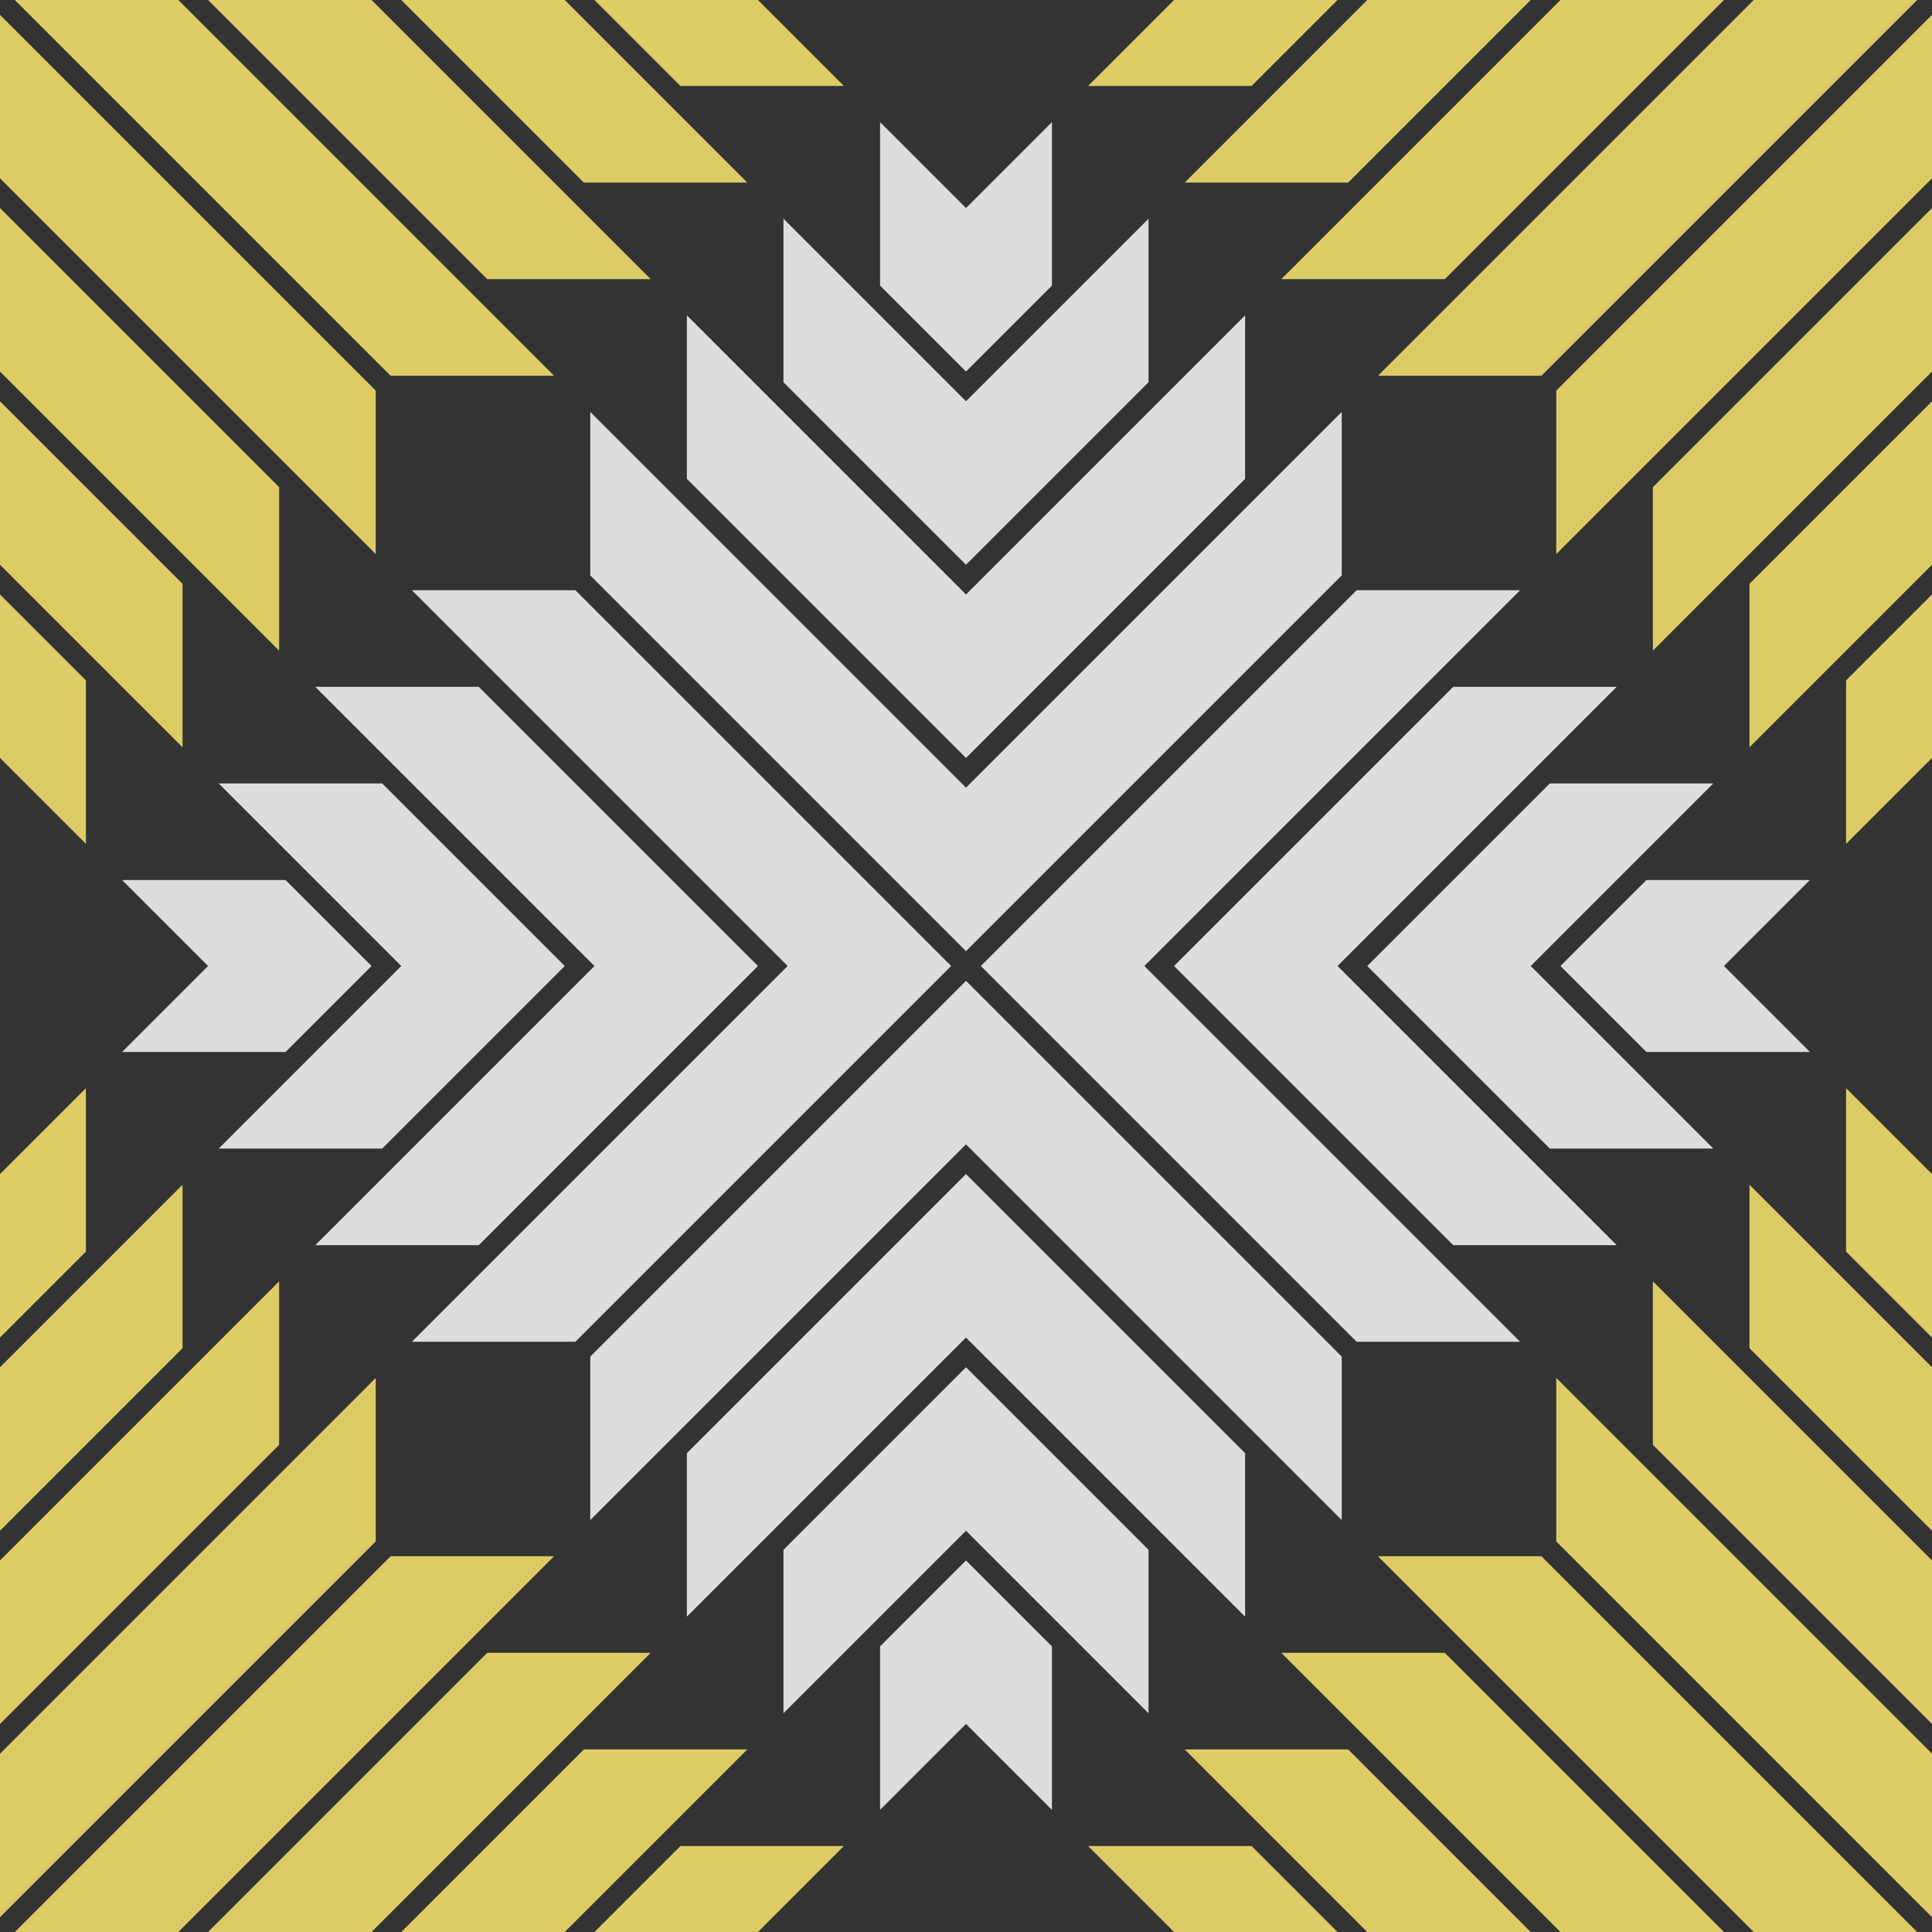 <?xml version="1.0" encoding="utf-8"?>
<!-- Generator: Adobe Illustrator 15.0.0, SVG Export Plug-In  -->
<!DOCTYPE svg PUBLIC "-//W3C//DTD SVG 1.1//EN" "http://www.w3.org/Graphics/SVG/1.1/DTD/svg11.dtd">
<svg version="1.1"
	 xmlns="http://www.w3.org/2000/svg" xmlns:xlink="http://www.w3.org/1999/xlink" xmlns:a="http://ns.adobe.com/AdobeSVGViewerExtensions/3.0/"
	 x="0px" y="0px" width="180px" height="180px" viewBox="78.6 78.6 180 180"
	 style="overflow:visible;enable-background:new 78.6 78.6 180 180;" xml:space="preserve">
<style type="text/css">
<![CDATA[
	.st0{fill:#333;}
	.st1{fill:#dc6;}
	.st2{fill:#ddd;}
]]>
</style>
<defs>
</defs>
<rect x="78.6" y="78.6" class="st0" width="180" height="180"/>
<g id="unit_9_">
	<g>
		<g>
			<polygon class="st2" points="90,176.6 98,168.6 90,160.6 105.2,160.6 113.2,168.6 105.2,176.6 			"/>
			<polygon class="st2" points="90,176.6 98,168.6 90,160.6 105.2,160.6 113.2,168.6 105.2,176.6 			"/>
		</g>
		<g>
			<polygon class="st2" points="99,185.6 116,168.6 99,151.6 114.2,151.6 131.2,168.6 114.2,185.6 			"/>
			<polygon class="st2" points="99,185.6 116,168.6 99,151.6 114.2,151.6 131.2,168.6 114.2,185.6 			"/>
		</g>
		<g>
			<polygon class="st2" points="108,194.6 134,168.6 108,142.6 123.2,142.6 149.2,168.6 123.2,194.6 			"/>
			<polygon class="st2" points="108,194.6 134,168.6 108,142.6 123.2,142.6 149.2,168.6 123.2,194.6 			"/>
		</g>
		<g>
			<polygon class="st2" points="117,203.6 152,168.6 117,133.6 132.2,133.6 167.2,168.6 132.2,203.6 			"/>
			<polygon class="st2" points="117,203.6 152,168.6 117,133.6 132.2,133.6 167.2,168.6 132.2,203.6 			"/>
		</g>
		<g>
			<polygon class="st2" points="232,176.6 224,168.6 232,160.6 247.2,160.6 239.2,168.6 247.2,176.6 			"/>
			<polygon class="st2" points="232,176.6 224,168.6 232,160.6 247.2,160.6 239.2,168.6 247.2,176.6 			"/>
		</g>
		<g>
			<polygon class="st2" points="223,185.6 206,168.6 223,151.6 238.2,151.6 221.2,168.6 238.2,185.6 			"/>
			<polygon class="st2" points="223,185.6 206,168.6 223,151.6 238.2,151.6 221.2,168.6 238.2,185.6 			"/>
		</g>
		<g>
			<polygon class="st2" points="214,194.6 188,168.6 214,142.6 229.2,142.6 203.2,168.6 229.2,194.6 			"/>
			<polygon class="st2" points="214,194.6 188,168.6 214,142.6 229.2,142.6 203.2,168.6 229.2,194.6 			"/>
		</g>
		<g>
			<polygon class="st2" points="205,203.6 170,168.6 205,133.6 220.2,133.6 185.2,168.6 220.2,203.6 			"/>
			<polygon class="st2" points="205,203.6 170,168.6 205,133.6 220.2,133.6 185.2,168.6 220.2,203.6 			"/>
		</g>
		<g>
			<polygon class="st2" points="160.6,105.2 160.6,90 168.6,98 176.6,90 176.6,105.2 168.6,113.2 			"/>
			<polygon class="st2" points="160.6,105.2 160.6,90 168.6,98 176.6,90 176.6,105.2 168.6,113.2 			"/>
		</g>
		<g>
			<polygon class="st2" points="151.6,114.2 151.6,99 168.6,116 185.6,99 185.6,114.2 168.6,131.2 			"/>
			<polygon class="st2" points="151.6,114.2 151.6,99 168.6,116 185.6,99 185.6,114.2 168.6,131.2 			"/>
		</g>
		<g>
			<polygon class="st2" points="142.6,123.2 142.6,108 168.6,134 194.6,108 194.6,123.2 168.6,149.2 			"/>
			<polygon class="st2" points="142.6,123.2 142.6,108 168.6,134 194.6,108 194.6,123.2 168.6,149.2 			"/>
		</g>
		<g>
			<polygon class="st2" points="133.6,132.2 133.6,117 168.6,152 203.6,117 203.6,132.2 168.6,167.2 			"/>
			<polygon class="st2" points="133.6,132.2 133.6,117 168.6,152 203.6,117 203.6,132.2 168.6,167.2 			"/>
		</g>
		<g>
			<polygon class="st2" points="168.6,239.2 160.6,247.2 160.6,232 168.6,224 176.6,232 176.6,247.2 			"/>
			<polygon class="st2" points="168.6,239.2 160.6,247.2 160.6,232 168.6,224 176.6,232 176.6,247.2 			"/>
		</g>
		<g>
			<polygon class="st2" points="168.6,221.2 151.6,238.2 151.6,223 168.6,206 185.6,223 185.6,238.2 			"/>
			<polygon class="st2" points="168.6,221.2 151.6,238.2 151.6,223 168.6,206 185.6,223 185.6,238.2 			"/>
		</g>
		<g>
			<polygon class="st2" points="168.6,203.2 142.6,229.2 142.6,214 168.6,188 194.6,214 194.6,229.2 			"/>
			<polygon class="st2" points="168.6,203.2 142.6,229.2 142.6,214 168.6,188 194.6,214 194.6,229.2 			"/>
		</g>
		<g>
			<polygon class="st2" points="168.6,185.2 133.6,220.2 133.6,205 168.6,170 203.6,205 203.6,220.2 			"/>
			<polygon class="st2" points="168.6,185.2 133.6,220.2 133.6,205 168.6,170 203.6,205 203.6,220.2 			"/>
		</g>
	</g>
</g>
<g id="unit_8_">
	<g>
		<g>
			<polygon class="st1" points="180,86.6 188,78.6 180,70.6 195.2,70.6 203.2,78.6 195.2,86.6 			"/>
			<polygon class="st1" points="180,86.6 188,78.6 180,70.6 195.2,70.6 203.2,78.6 195.2,86.6 			"/>
		</g>
		<g>
			<polygon class="st1" points="189,95.6 206,78.6 189,61.6 204.2,61.6 221.2,78.6 204.2,95.6 			"/>
			<polygon class="st1" points="189,95.6 206,78.6 189,61.6 204.2,61.6 221.2,78.6 204.2,95.6 			"/>
		</g>
		<g>
			<polygon class="st1" points="198,104.6 224,78.6 198,52.6 213.2,52.6 239.2,78.6 213.2,104.6 			"/>
			<polygon class="st1" points="198,104.6 224,78.6 198,52.6 213.2,52.6 239.2,78.6 213.2,104.6 			"/>
		</g>
		<g>
			<polygon class="st1" points="207,113.6 242,78.6 207,43.6 222.2,43.6 257.2,78.6 222.2,113.6 			"/>
			<polygon class="st1" points="207,113.6 242,78.6 207,43.6 222.2,43.6 257.2,78.6 222.2,113.6 			"/>
		</g>
		<g>
			<polygon class="st1" points="322,86.6 314,78.6 322,70.6 337.2,70.6 329.2,78.6 337.2,86.6 			"/>
			<polygon class="st1" points="322,86.6 314,78.6 322,70.6 337.2,70.6 329.2,78.6 337.2,86.6 			"/>
		</g>
		<g>
			<polygon class="st1" points="313,95.6 296,78.6 313,61.6 328.2,61.6 311.2,78.6 328.2,95.6 			"/>
			<polygon class="st1" points="313,95.6 296,78.6 313,61.6 328.2,61.6 311.2,78.6 328.2,95.6 			"/>
		</g>
		<g>
			<polygon class="st1" points="304,104.6 278,78.6 304,52.6 319.2,52.6 293.2,78.6 319.2,104.6 			"/>
			<polygon class="st1" points="304,104.6 278,78.6 304,52.6 319.2,52.6 293.2,78.6 319.2,104.6 			"/>
		</g>
		<g>
			<polygon class="st1" points="295,113.6 260,78.6 295,43.6 310.2,43.6 275.2,78.6 310.2,113.6 			"/>
			<polygon class="st1" points="295,113.6 260,78.6 295,43.6 310.2,43.6 275.2,78.6 310.2,113.6 			"/>
		</g>
		<g>
			<polygon class="st1" points="250.6,15.2 250.6,0 258.6,8 266.6,0 266.6,15.2 258.6,23.2 			"/>
			<polygon class="st1" points="250.6,15.2 250.6,0 258.6,8 266.6,0 266.6,15.2 258.6,23.2 			"/>
		</g>
		<g>
			<polygon class="st1" points="241.6,24.2 241.6,9 258.6,26 275.6,9 275.6,24.2 258.6,41.2 			"/>
			<polygon class="st1" points="241.6,24.2 241.6,9 258.6,26 275.6,9 275.6,24.2 258.6,41.2 			"/>
		</g>
		<g>
			<polygon class="st1" points="232.6,33.2 232.6,18 258.6,44 284.6,18 284.6,33.2 258.6,59.2 			"/>
			<polygon class="st1" points="232.6,33.2 232.6,18 258.6,44 284.6,18 284.6,33.2 258.6,59.2 			"/>
		</g>
		<g>
			<polygon class="st1" points="223.6,42.2 223.6,27 258.6,62 293.6,27 293.6,42.2 258.6,77.2 			"/>
			<polygon class="st1" points="223.6,42.2 223.6,27 258.6,62 293.6,27 293.6,42.2 258.6,77.2 			"/>
		</g>
		<g>
			<polygon class="st1" points="258.6,149.2 250.6,157.2 250.6,142 258.6,134 266.6,142 266.6,157.2 			"/>
			<polygon class="st1" points="258.6,149.2 250.6,157.2 250.6,142 258.6,134 266.6,142 266.6,157.2 			"/>
		</g>
		<g>
			<polygon class="st1" points="258.6,131.2 241.6,148.2 241.6,133 258.6,116 275.6,133 275.6,148.2 			"/>
			<polygon class="st1" points="258.6,131.2 241.6,148.2 241.6,133 258.6,116 275.6,133 275.6,148.2 			"/>
		</g>
		<g>
			<polygon class="st1" points="258.6,113.2 232.6,139.2 232.6,124 258.6,98 284.6,124 284.6,139.2 			"/>
			<polygon class="st1" points="258.6,113.2 232.6,139.2 232.6,124 258.6,98 284.6,124 284.6,139.2 			"/>
		</g>
		<g>
			<polygon class="st1" points="258.6,95.2 223.6,130.2 223.6,115 258.6,80 293.6,115 293.6,130.2 			"/>
			<polygon class="st1" points="258.6,95.2 223.6,130.2 223.6,115 258.6,80 293.6,115 293.6,130.2 			"/>
		</g>
	</g>
</g>
<g id="unit_7_">
	<g>
		<g>
			<polygon class="st1" points="0,86.6 8,78.6 0,70.6 15.2,70.6 23.2,78.6 15.2,86.6 			"/>
			<polygon class="st1" points="0,86.6 8,78.6 0,70.6 15.2,70.6 23.2,78.6 15.2,86.6 			"/>
		</g>
		<g>
			<polygon class="st1" points="9,95.6 26,78.6 9,61.6 24.2,61.6 41.2,78.6 24.2,95.6 			"/>
			<polygon class="st1" points="9,95.6 26,78.6 9,61.6 24.2,61.6 41.2,78.6 24.2,95.6 			"/>
		</g>
		<g>
			<polygon class="st1" points="18,104.6 44,78.6 18,52.6 33.2,52.6 59.2,78.6 33.2,104.6 			"/>
			<polygon class="st1" points="18,104.6 44,78.6 18,52.6 33.2,52.6 59.2,78.6 33.2,104.6 			"/>
		</g>
		<g>
			<polygon class="st1" points="27,113.6 62,78.6 27,43.6 42.2,43.6 77.2,78.6 42.2,113.6 			"/>
			<polygon class="st1" points="27,113.6 62,78.6 27,43.6 42.2,43.6 77.2,78.6 42.2,113.6 			"/>
		</g>
		<g>
			<polygon class="st1" points="142,86.6 134,78.6 142,70.6 157.2,70.6 149.2,78.6 157.2,86.6 			"/>
			<polygon class="st1" points="142,86.6 134,78.6 142,70.6 157.2,70.6 149.2,78.6 157.2,86.6 			"/>
		</g>
		<g>
			<polygon class="st1" points="133,95.6 116,78.6 133,61.6 148.2,61.6 131.2,78.6 148.2,95.6 			"/>
			<polygon class="st1" points="133,95.6 116,78.6 133,61.6 148.2,61.6 131.2,78.6 148.2,95.6 			"/>
		</g>
		<g>
			<polygon class="st1" points="124,104.6 98,78.6 124,52.6 139.2,52.6 113.2,78.6 139.2,104.6 			"/>
			<polygon class="st1" points="124,104.6 98,78.6 124,52.6 139.2,52.6 113.2,78.6 139.2,104.6 			"/>
		</g>
		<g>
			<polygon class="st1" points="115,113.6 80,78.6 115,43.6 130.2,43.6 95.2,78.6 130.2,113.6 			"/>
			<polygon class="st1" points="115,113.6 80,78.6 115,43.6 130.2,43.6 95.2,78.6 130.2,113.6 			"/>
		</g>
		<g>
			<polygon class="st1" points="70.6,15.2 70.6,0 78.6,8 86.6,0 86.6,15.2 78.6,23.2 			"/>
			<polygon class="st1" points="70.6,15.2 70.6,0 78.6,8 86.6,0 86.6,15.2 78.6,23.2 			"/>
		</g>
		<g>
			<polygon class="st1" points="61.6,24.2 61.6,9 78.6,26 95.6,9 95.6,24.2 78.6,41.2 			"/>
			<polygon class="st1" points="61.6,24.2 61.6,9 78.6,26 95.6,9 95.6,24.2 78.6,41.2 			"/>
		</g>
		<g>
			<polygon class="st1" points="52.6,33.2 52.6,18 78.6,44 104.6,18 104.6,33.2 78.6,59.2 			"/>
			<polygon class="st1" points="52.6,33.2 52.6,18 78.6,44 104.6,18 104.6,33.2 78.6,59.2 			"/>
		</g>
		<g>
			<polygon class="st1" points="43.6,42.2 43.6,27 78.6,62 113.6,27 113.6,42.2 78.6,77.2 			"/>
			<polygon class="st1" points="43.6,42.2 43.6,27 78.6,62 113.6,27 113.6,42.2 78.6,77.2 			"/>
		</g>
		<g>
			<polygon class="st1" points="78.6,149.2 70.6,157.2 70.6,142 78.6,134 86.6,142 86.6,157.2 			"/>
			<polygon class="st1" points="78.6,149.2 70.6,157.2 70.6,142 78.6,134 86.6,142 86.6,157.2 			"/>
		</g>
		<g>
			<polygon class="st1" points="78.6,131.2 61.6,148.2 61.6,133 78.6,116 95.6,133 95.6,148.2 			"/>
			<polygon class="st1" points="78.6,131.2 61.6,148.2 61.6,133 78.6,116 95.6,133 95.6,148.2 			"/>
		</g>
		<g>
			<polygon class="st1" points="78.6,113.2 52.6,139.2 52.6,124 78.6,98 104.6,124 104.6,139.2 			"/>
			<polygon class="st1" points="78.6,113.2 52.6,139.2 52.6,124 78.6,98 104.6,124 104.6,139.2 			"/>
		</g>
		<g>
			<polygon class="st1" points="78.6,95.2 43.6,130.2 43.6,115 78.6,80 113.6,115 113.6,130.2 			"/>
			<polygon class="st1" points="78.6,95.2 43.6,130.2 43.6,115 78.6,80 113.6,115 113.6,130.2 			"/>
		</g>
	</g>
</g>
<g id="unit_6_">
	<g>
		<g>
			<polygon class="st1" points="180,266.6 188,258.6 180,250.6 195.2,250.6 203.2,258.6 195.2,266.6 			"/>
			<polygon class="st1" points="180,266.6 188,258.6 180,250.6 195.2,250.6 203.2,258.6 195.2,266.6 			"/>
		</g>
		<g>
			<polygon class="st1" points="189,275.6 206,258.6 189,241.6 204.2,241.6 221.2,258.6 204.2,275.6 			"/>
			<polygon class="st1" points="189,275.6 206,258.6 189,241.6 204.2,241.6 221.2,258.6 204.2,275.6 			"/>
		</g>
		<g>
			<polygon class="st1" points="198,284.6 224,258.6 198,232.6 213.2,232.6 239.2,258.6 213.2,284.6 			"/>
			<polygon class="st1" points="198,284.6 224,258.6 198,232.6 213.2,232.6 239.2,258.6 213.2,284.6 			"/>
		</g>
		<g>
			<polygon class="st1" points="207,293.6 242,258.6 207,223.6 222.2,223.6 257.2,258.6 222.2,293.6 			"/>
			<polygon class="st1" points="207,293.6 242,258.6 207,223.6 222.2,223.6 257.2,258.6 222.2,293.6 			"/>
		</g>
		<g>
			<polygon class="st1" points="322,266.6 314,258.6 322,250.6 337.2,250.6 329.2,258.6 337.2,266.6 			"/>
			<polygon class="st1" points="322,266.6 314,258.6 322,250.6 337.2,250.6 329.2,258.6 337.2,266.6 			"/>
		</g>
		<g>
			<polygon class="st1" points="313,275.6 296,258.6 313,241.6 328.2,241.6 311.2,258.6 328.2,275.6 			"/>
			<polygon class="st1" points="313,275.6 296,258.6 313,241.6 328.2,241.6 311.2,258.6 328.2,275.6 			"/>
		</g>
		<g>
			<polygon class="st1" points="304,284.6 278,258.6 304,232.6 319.2,232.6 293.2,258.6 319.2,284.6 			"/>
			<polygon class="st1" points="304,284.6 278,258.6 304,232.6 319.2,232.6 293.2,258.6 319.2,284.6 			"/>
		</g>
		<g>
			<polygon class="st1" points="295,293.6 260,258.6 295,223.6 310.2,223.6 275.2,258.6 310.2,293.6 			"/>
			<polygon class="st1" points="295,293.6 260,258.6 295,223.6 310.2,223.6 275.2,258.6 310.2,293.6 			"/>
		</g>
		<g>
			<polygon class="st1" points="250.6,195.2 250.6,180 258.6,188 266.6,180 266.6,195.2 258.6,203.2 			"/>
			<polygon class="st1" points="250.6,195.2 250.6,180 258.6,188 266.6,180 266.6,195.2 258.6,203.2 			"/>
		</g>
		<g>
			<polygon class="st1" points="241.6,204.2 241.6,189 258.6,206 275.6,189 275.6,204.2 258.6,221.2 			"/>
			<polygon class="st1" points="241.6,204.2 241.6,189 258.6,206 275.6,189 275.6,204.2 258.6,221.2 			"/>
		</g>
		<g>
			<polygon class="st1" points="232.6,213.2 232.6,198 258.6,224 284.6,198 284.6,213.2 258.6,239.2 			"/>
			<polygon class="st1" points="232.6,213.2 232.6,198 258.6,224 284.6,198 284.6,213.2 258.6,239.2 			"/>
		</g>
		<g>
			<polygon class="st1" points="223.6,222.2 223.6,207 258.6,242 293.6,207 293.6,222.2 258.6,257.2 			"/>
			<polygon class="st1" points="223.6,222.2 223.6,207 258.6,242 293.6,207 293.6,222.2 258.6,257.2 			"/>
		</g>
		<g>
			<polygon class="st1" points="258.6,329.2 250.6,337.2 250.6,322 258.6,314 266.6,322 266.6,337.2 			"/>
			<polygon class="st1" points="258.6,329.2 250.6,337.2 250.6,322 258.6,314 266.6,322 266.6,337.2 			"/>
		</g>
		<g>
			<polygon class="st1" points="258.6,311.2 241.6,328.2 241.6,313 258.6,296 275.6,313 275.6,328.2 			"/>
			<polygon class="st1" points="258.6,311.2 241.6,328.2 241.6,313 258.6,296 275.6,313 275.6,328.2 			"/>
		</g>
		<g>
			<polygon class="st1" points="258.6,293.2 232.6,319.2 232.6,304 258.6,278 284.6,304 284.6,319.2 			"/>
			<polygon class="st1" points="258.6,293.2 232.6,319.2 232.6,304 258.6,278 284.6,304 284.6,319.2 			"/>
		</g>
		<g>
			<polygon class="st1" points="258.6,275.2 223.6,310.2 223.6,295 258.6,260 293.6,295 293.6,310.2 			"/>
			<polygon class="st1" points="258.6,275.2 223.6,310.2 223.6,295 258.6,260 293.6,295 293.6,310.2 			"/>
		</g>
	</g>
</g>
<g id="unit_2_">
	<g>
		<g>
			<polygon class="st1" points="0,266.6 8,258.6 0,250.6 15.2,250.6 23.2,258.6 15.2,266.6 			"/>
			<polygon class="st1" points="0,266.6 8,258.6 0,250.6 15.2,250.6 23.2,258.6 15.2,266.6 			"/>
		</g>
		<g>
			<polygon class="st1" points="9,275.6 26,258.6 9,241.6 24.2,241.6 41.2,258.6 24.2,275.6 			"/>
			<polygon class="st1" points="9,275.6 26,258.6 9,241.6 24.2,241.6 41.2,258.6 24.2,275.6 			"/>
		</g>
		<g>
			<polygon class="st1" points="18,284.6 44,258.6 18,232.6 33.2,232.6 59.2,258.6 33.2,284.6 			"/>
			<polygon class="st1" points="18,284.6 44,258.6 18,232.6 33.2,232.6 59.2,258.6 33.2,284.6 			"/>
		</g>
		<g>
			<polygon class="st1" points="27,293.6 62,258.6 27,223.6 42.2,223.6 77.2,258.6 42.2,293.6 			"/>
			<polygon class="st1" points="27,293.6 62,258.6 27,223.6 42.2,223.6 77.2,258.6 42.2,293.6 			"/>
		</g>
		<g>
			<polygon class="st1" points="142,266.6 134,258.6 142,250.6 157.2,250.6 149.2,258.6 157.2,266.6 			"/>
			<polygon class="st1" points="142,266.6 134,258.6 142,250.6 157.2,250.6 149.2,258.6 157.2,266.6 			"/>
		</g>
		<g>
			<polygon class="st1" points="133,275.6 116,258.6 133,241.6 148.2,241.6 131.2,258.6 148.2,275.6 			"/>
			<polygon class="st1" points="133,275.6 116,258.6 133,241.6 148.2,241.6 131.2,258.6 148.2,275.6 			"/>
		</g>
		<g>
			<polygon class="st1" points="124,284.6 98,258.6 124,232.6 139.2,232.6 113.2,258.6 139.2,284.6 			"/>
			<polygon class="st1" points="124,284.6 98,258.6 124,232.6 139.2,232.6 113.2,258.6 139.2,284.6 			"/>
		</g>
		<g>
			<polygon class="st1" points="115,293.6 80,258.6 115,223.6 130.2,223.6 95.2,258.6 130.2,293.6 			"/>
			<polygon class="st1" points="115,293.6 80,258.6 115,223.6 130.2,223.6 95.2,258.6 130.2,293.6 			"/>
		</g>
		<g>
			<polygon class="st1" points="70.6,195.2 70.6,180 78.6,188 86.6,180 86.6,195.2 78.6,203.2 			"/>
			<polygon class="st1" points="70.6,195.2 70.6,180 78.6,188 86.6,180 86.6,195.2 78.6,203.2 			"/>
		</g>
		<g>
			<polygon class="st1" points="61.6,204.2 61.6,189 78.6,206 95.6,189 95.6,204.2 78.6,221.2 			"/>
			<polygon class="st1" points="61.6,204.2 61.6,189 78.6,206 95.6,189 95.6,204.2 78.6,221.2 			"/>
		</g>
		<g>
			<polygon class="st1" points="52.6,213.2 52.6,198 78.6,224 104.6,198 104.6,213.2 78.6,239.2 			"/>
			<polygon class="st1" points="52.6,213.2 52.6,198 78.6,224 104.6,198 104.6,213.2 78.6,239.2 			"/>
		</g>
		<g>
			<polygon class="st1" points="43.6,222.2 43.6,207 78.6,242 113.6,207 113.6,222.2 78.6,257.2 			"/>
			<polygon class="st1" points="43.6,222.2 43.6,207 78.6,242 113.6,207 113.6,222.2 78.6,257.2 			"/>
		</g>
		<g>
			<polygon class="st1" points="78.6,329.2 70.6,337.2 70.6,322 78.6,314 86.6,322 86.6,337.2 			"/>
			<polygon class="st1" points="78.6,329.2 70.6,337.2 70.6,322 78.6,314 86.6,322 86.6,337.2 			"/>
		</g>
		<g>
			<polygon class="st1" points="78.6,311.2 61.6,328.2 61.6,313 78.6,296 95.6,313 95.6,328.2 			"/>
			<polygon class="st1" points="78.6,311.2 61.6,328.2 61.6,313 78.6,296 95.6,313 95.6,328.2 			"/>
		</g>
		<g>
			<polygon class="st1" points="78.6,293.2 52.6,319.2 52.6,304 78.6,278 104.6,304 104.6,319.2 			"/>
			<polygon class="st1" points="78.6,293.2 52.6,319.2 52.6,304 78.6,278 104.6,304 104.6,319.2 			"/>
		</g>
		<g>
			<polygon class="st1" points="78.6,275.2 43.6,310.2 43.6,295 78.6,260 113.6,295 113.6,310.2 			"/>
			<polygon class="st1" points="78.6,275.2 43.6,310.2 43.6,295 78.6,260 113.6,295 113.6,310.2 			"/>
		</g>
	</g>
</g>
</svg>
